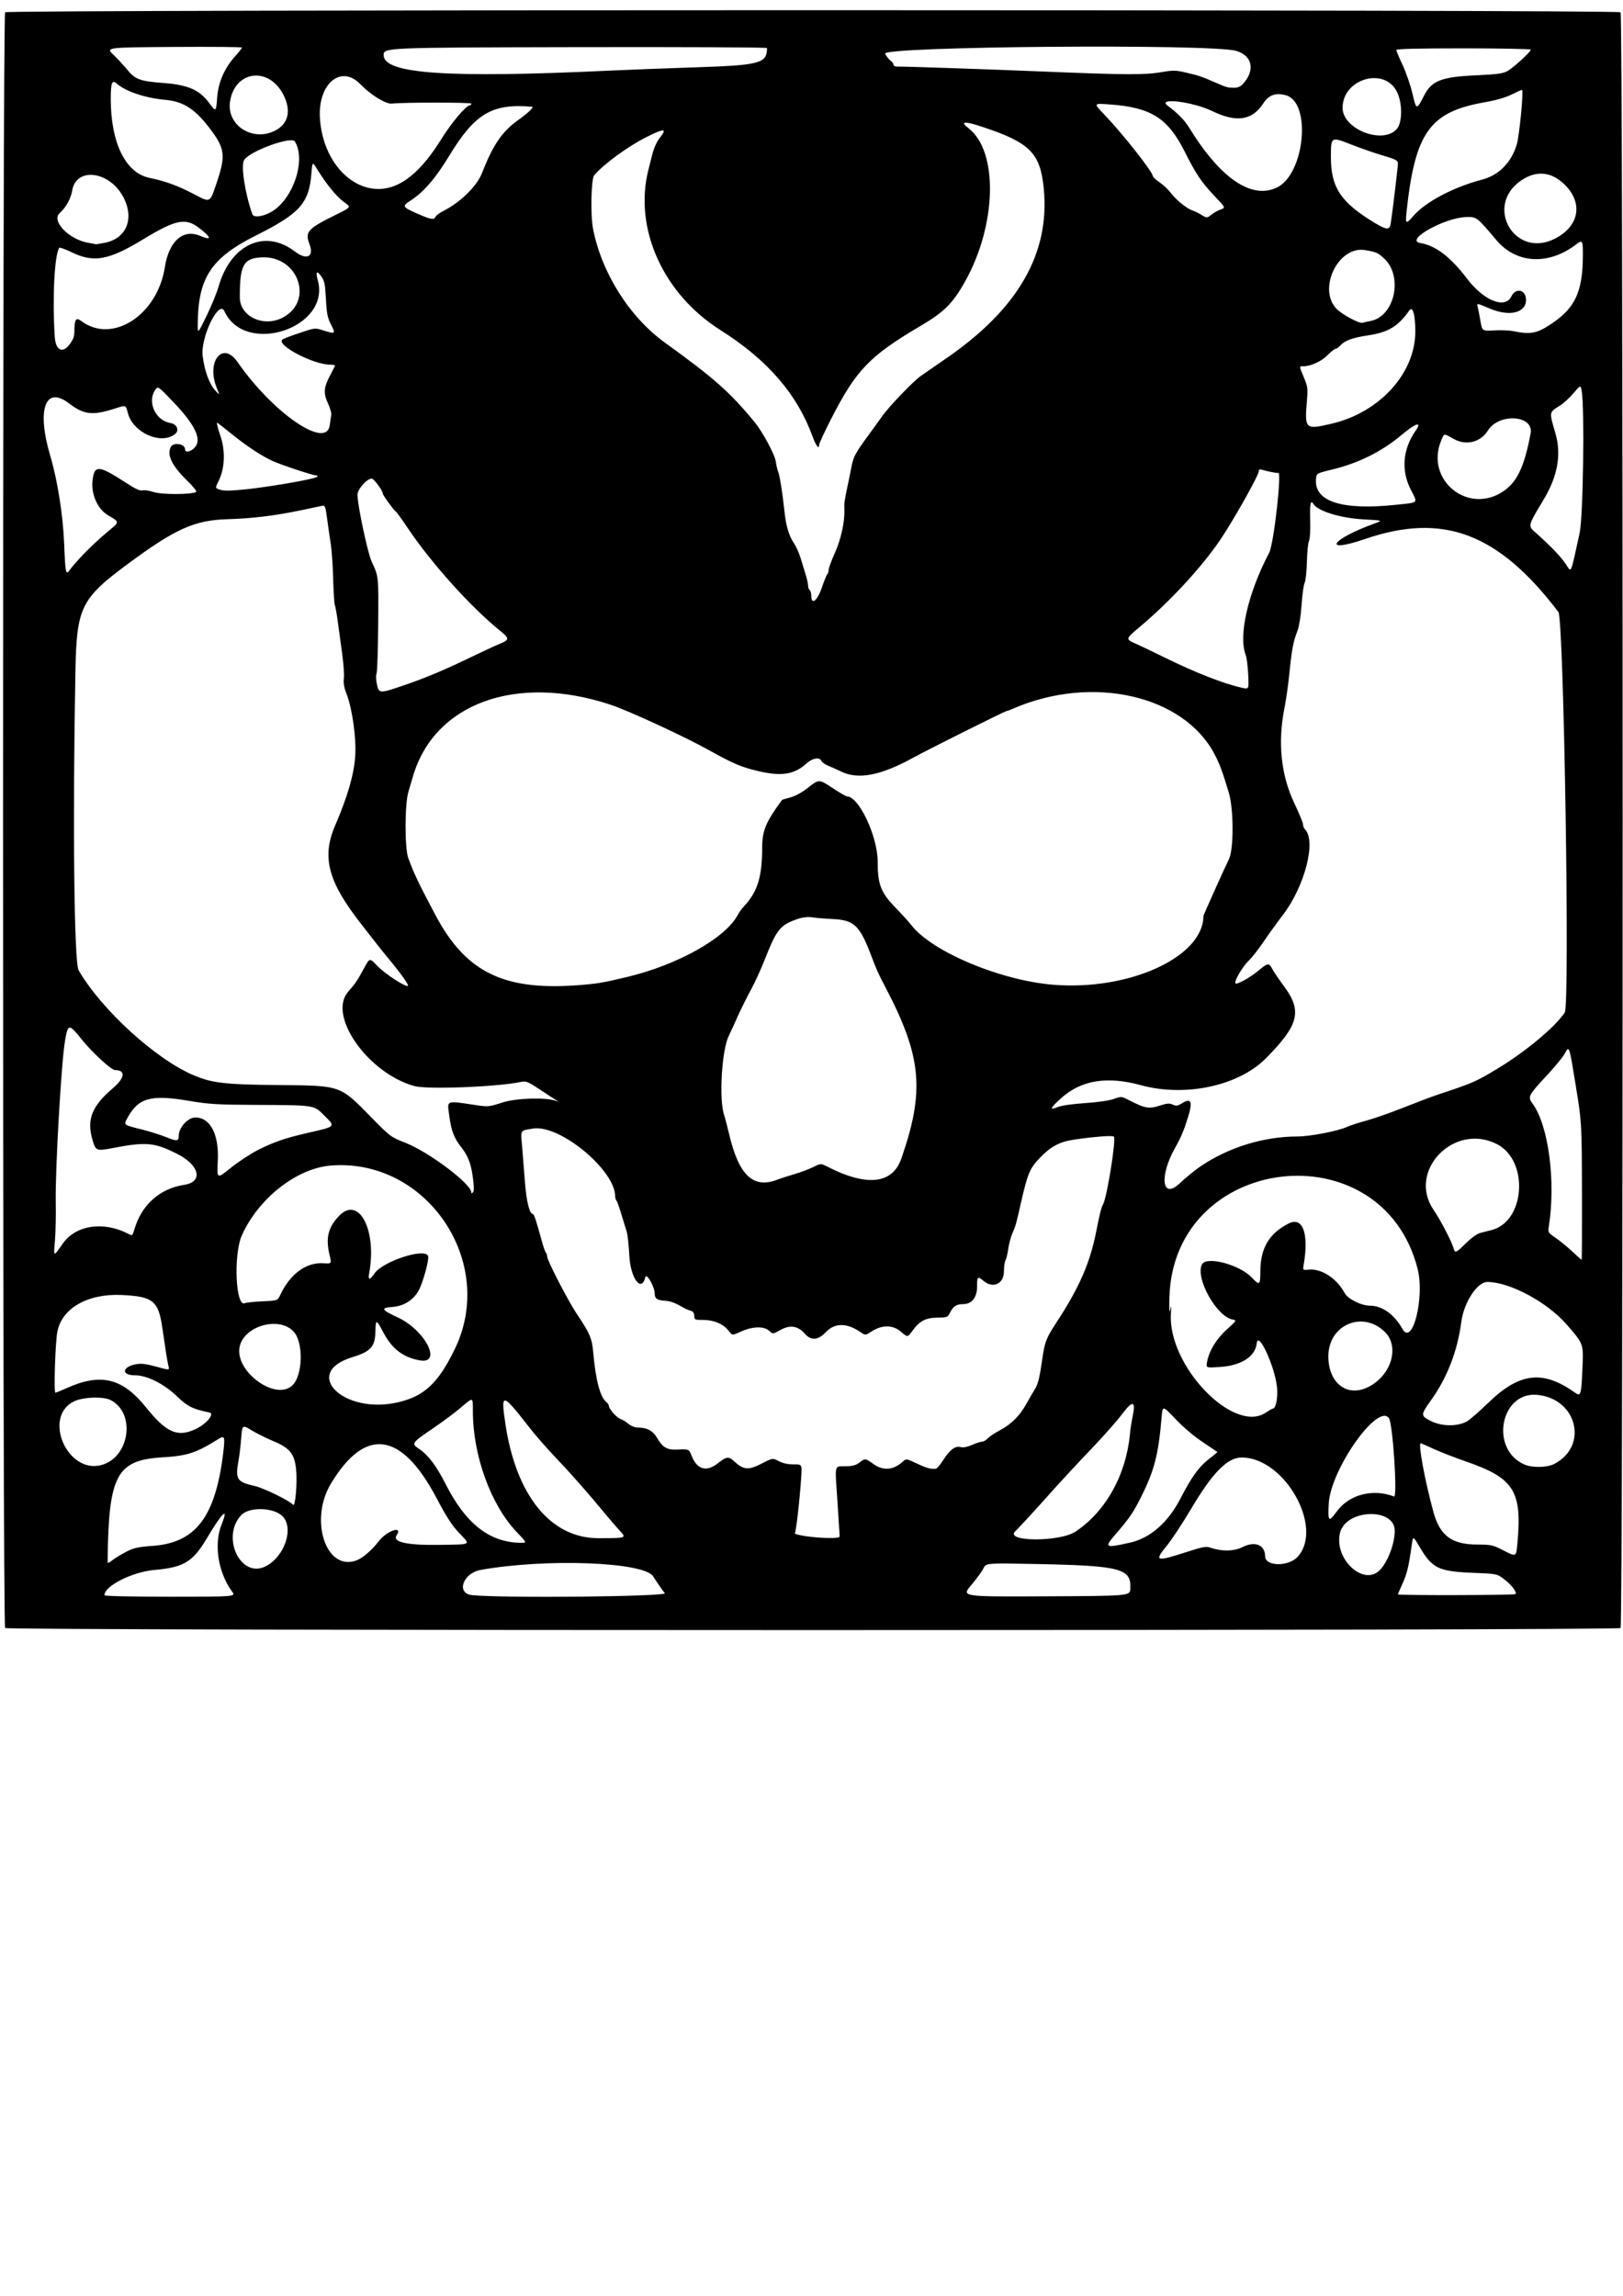 <?xml version="1.0" encoding="UTF-8" standalone="no"?>
<!-- Created with Inkscape (http://www.inkscape.org/) -->

<svg
   width="210mm"
   height="297mm"
   viewBox="0 0 210 297"
   version="1.1"
   id="svg5"
   xml:space="preserve"
   inkscape:version="1.2.2 (b0a8486541, 2022-12-01)"
   sodipodi:docname="lids.svg"
   inkscape:export-filename="lids-bug.svg"
   inkscape:export-xdpi="96"
   inkscape:export-ydpi="96"
   xmlns:inkscape="http://www.inkscape.org/namespaces/inkscape"
   xmlns:sodipodi="http://sodipodi.sourceforge.net/DTD/sodipodi-0.dtd"
   xmlns="http://www.w3.org/2000/svg"
   xmlns:svg="http://www.w3.org/2000/svg"><sodipodi:namedview
     id="namedview7"
     pagecolor="#ffffff"
     bordercolor="#000000"
     borderopacity="0.25"
     inkscape:showpageshadow="2"
     inkscape:pageopacity="0.0"
     inkscape:pagecheckerboard="0"
     inkscape:deskcolor="#d1d1d1"
     inkscape:document-units="mm"
     showgrid="false"
     inkscape:zoom="1.3320199"
     inkscape:cx="302.92339"
     inkscape:cy="478.22107"
     inkscape:window-width="2520"
     inkscape:window-height="2071"
     inkscape:window-x="8"
     inkscape:window-y="8"
     inkscape:window-maximized="1"
     inkscape:current-layer="layer5" /><defs
     id="defs2" /><g
     inkscape:groupmode="layer"
     id="layer2"
     inkscape:label="skull"
     style="display:inline"><path
       style="fill:#000000;stroke-width:0.205"
       d="m 0.663,210.611 c -0.358,-0.358 -0.358,-208.665 0,-209.023 0.358,-0.358 208.665,-0.358 209.023,0 0.358,0.358 0.358,208.665 0,209.023 -0.358,0.358 -208.665,0.358 -209.023,0 z M 30.029,205.895 c -1.821,-2.494 -2.386,-6.132 -1.35,-8.703 0.953,-2.366 0.082,-1.555 -1.87,1.741 -1.845,3.115 -3.011,3.829 -6.788,4.161 -2.913,0.256 -6.509,2.068 -6.509,3.28 0,0.108 3.549,0.186 8.501,0.186 8.501,0 8.501,0 8.016,-0.665 z m 55.989,0.206 c -0.224,-0.254 -0.906,-1.236 -1.516,-2.182 -1.203,-1.865 -13.855,-2.336 -22.291,-0.829 -2.322,0.415 -3.233,3.053 -1.128,3.267 4.02,0.408 25.328,0.19 24.936,-0.256 z m 60.233,-0.564 c 0.152,-2.628 -1.21,-2.988 -12.125,-3.206 -6.547,-0.131 -6.547,-0.131 -6.882,0.566 -0.184,0.383 -0.899,1.365 -1.589,2.181 -1.254,1.485 -1.254,1.485 9.645,1.432 10.898,-0.053 10.898,-0.053 10.951,-0.974 z m 49.831,0.687 c 0.233,-0.233 -0.482,-1.18 -1.445,-1.915 -0.939,-0.716 -0.939,-0.716 -4.024,-0.839 -4.491,-0.179 -5.285,-0.564 -6.933,-3.355 -0.845,-1.432 -0.845,-1.432 -1.004,-0.307 -0.403,2.852 -0.626,3.794 -1.191,5.028 -0.334,0.729 -0.607,1.369 -0.607,1.422 0,0.149 15.054,0.115 15.203,-0.034 z m -17.563,-3.09 c 1.028,-1.028 1.95,-3.439 1.95,-5.1 0,-3.042 -6.31,-2.819 -7.08,0.25 -0.837,3.336 3.008,6.971 5.13,4.85 z M 34.313,202.656 c 2.5,-1.21 3.789,-5.008 2.216,-6.533 -1.171,-1.135 -4.291,-1.204 -5.316,-0.117 -2.638,2.797 -0.115,8.206 3.101,6.649 z m -17.936,-1.933 c 0.934,-0.477 1.516,-0.603 3.429,-0.745 5.511,-0.407 8.049,-3.739 9.061,-11.892 0.276,-2.227 0.214,-2.436 -0.583,-1.94 -2.952,1.839 -4.011,2.185 -7.303,2.386 -5.884,0.359 -6.927,2.31 -7.052,13.192 -0.007,0.587 -0.007,0.587 0.658,0.08 0.366,-0.279 1.171,-0.765 1.79,-1.081 z m 151.519,0.679 c 3.446,-3.761 -1.68,-12.863 -7.237,-12.85 -1.854,0.004 -3.775,1.963 -6.579,6.706 -1.046,1.77 -2.442,3.885 -3.102,4.699 -1.674,2.065 -1.476,2.119 2.767,0.752 1.849,-0.596 2.33,-0.682 2.833,-0.507 1.507,0.525 3.085,0.501 4.201,-0.064 1.606,-0.814 2.912,-0.281 2.912,1.188 0,1.324 3.012,1.378 4.205,0.076 z m -121.752,0.452 c 0.803,-0.305 1.976,-1.314 2.83,-2.434 1.082,-1.419 3.221,-2.133 2.333,-0.779 -0.564,0.86 1.412,1.282 5.673,1.211 4.136,-0.069 3.943,0.052 2.437,-1.527 -0.927,-0.972 -1.637,-2.068 -2.949,-4.552 -4.537,-8.59 -9.206,-9.22 -13.649,-1.843 -2.855,4.74 -0.616,11.423 3.325,9.924 z m 150.19,-2.169 c 0.634,-6.762 -0.427,-8.468 -6.583,-10.593 -1.448,-0.5 -3.352,-1.24 -4.23,-1.644 -0.878,-0.404 -1.641,-0.735 -1.695,-0.735 -0.357,0 0.539,4.851 1.637,8.859 0.851,3.105 2.362,4.232 5.689,4.24 1.743,0.004 2.009,0.061 3.229,0.684 1.843,0.942 1.786,0.966 1.952,-0.811 z m -50.136,-0.116 c 2.623,-0.58 4.947,-2.612 6.549,-5.726 1.426,-2.773 2.421,-4.149 3.693,-5.11 0.618,-0.467 1.099,-0.872 1.068,-0.901 -0.031,-0.029 -0.896,-0.612 -1.922,-1.296 -1.106,-0.737 -2.537,-1.953 -3.512,-2.984 -1.647,-1.74 -1.647,-1.74 -1.779,-0.158 -0.396,4.729 -0.937,6.841 -2.607,10.175 -1.061,2.119 -1.534,2.812 -3.37,4.942 -1.472,1.707 -1.352,1.775 1.881,1.06 z M 66.883,198.222 c -3.361,-3.504 -5.697,-9.921 -5.698,-15.652 -4.09e-4,-1.89 0.071,-1.869 -1.584,-0.456 -0.728,0.621 -2.264,1.77 -3.414,2.553 -2.985,2.032 -3.009,2.068 -1.925,2.796 1.148,0.771 2.21,2.187 3.399,4.53 2.594,5.111 5.65,7.517 9.644,7.593 0.903,0.017 0.903,0.017 -0.422,-1.364 z m 13.306,-0.205 c -0.494,-0.535 -1.496,-1.701 -2.227,-2.592 -1.866,-2.274 -4.299,-5.02 -6.357,-7.178 -0.966,-1.013 -2.366,-2.624 -3.112,-3.581 -3.532,-4.53 -3.699,-4.56 -3.114,-0.561 1.364,9.333 5.851,14.884 12.032,14.884 3.677,0 3.677,0 2.779,-0.972 z m 28.457,0.716 c -0.003,-0.141 -0.135,-2.188 -0.293,-4.55 -0.33,-4.94 -0.447,-4.453 1.079,-4.493 0.892,-0.023 1.344,-0.146 1.771,-0.481 0.73,-0.574 0.765,-0.571 1.778,0.163 1.276,0.924 2.6,0.831 3.807,-0.268 0.463,-0.422 0.463,-0.422 1.841,0.225 1.277,0.599 1.789,0.741 2.455,0.681 0.142,-0.013 0.582,-0.529 0.978,-1.148 0.863,-1.349 1.525,-1.836 2.249,-1.654 0.329,0.083 0.867,-0.022 1.46,-0.284 0.516,-0.228 1.097,-0.415 1.29,-0.415 0.193,0 0.522,-0.188 0.73,-0.419 0.208,-0.23 0.931,-0.713 1.607,-1.073 1.474,-0.786 2.532,-1.843 3.394,-3.393 0.352,-0.633 0.836,-1.464 1.075,-1.847 0.446,-0.714 0.644,-1.51 1.001,-4.009 0.301,-2.115 0.522,-2.698 1.706,-4.501 3.13,-4.766 4.5,-7.922 5.331,-12.276 0.34,-1.779 0.612,-2.845 0.808,-3.162 0.506,-0.819 1.738,-8.507 1.409,-8.794 -0.193,-0.168 -2.538,0.01 -5.086,0.387 -1.936,0.286 -3.041,0.866 -4.471,2.345 -1.329,1.374 -1.614,2.062 -2.514,6.052 -0.573,2.542 -0.637,2.767 -1.039,3.683 -0.222,0.506 -0.47,1.42 -0.55,2.03 -0.08,0.61 -0.241,1.288 -0.358,1.506 -0.117,0.218 -0.209,0.851 -0.204,1.407 0.013,1.626 -1.391,2.307 -2.622,1.271 -0.782,-0.658 -0.867,-0.585 -0.857,0.725 0.011,1.398 -0.675,2.267 -1.789,2.267 -0.879,0 -1.285,0.266 -1.719,1.125 -0.294,0.583 -0.376,0.614 -1.608,0.626 -1.541,0.014 -2.319,0.422 -3.246,1.702 -0.625,0.862 -0.625,0.862 -1.486,0.118 -1.047,-0.905 -2.473,-0.911 -3.824,-0.017 -0.77,0.51 -0.77,0.51 -1.496,0.016 -1.703,-1.157 -3.263,-1.144 -4.377,0.037 -1.021,1.082 -1.916,1.153 -2.744,0.218 -0.912,-1.031 -1.909,-1.175 -3.184,-0.462 -0.955,0.534 -0.955,0.534 -1.432,0.085 -0.657,-0.617 -2.17,-0.571 -3.66,0.111 -1.119,0.512 -1.119,0.512 -1.566,-0.091 -0.648,-0.876 -1.913,-1.421 -3.298,-1.421 -1.108,0 -1.163,-0.025 -1.163,-0.518 0,-0.313 -0.142,-0.564 -0.358,-0.633 -0.52,-0.168 -0.73,-0.257 -1.074,-0.455 -1.076,-0.62 -1.662,-0.836 -2.37,-0.875 -0.985,-0.053 -1.313,-0.285 -1.313,-0.926 0,-0.884 -1.069,-2.736 -1.221,-2.116 -0.506,2.062 -1.923,0.122 -2.066,-2.829 -0.064,-1.314 -0.221,-2.71 -0.349,-3.104 -0.128,-0.394 -0.439,-1.407 -0.69,-2.251 -0.251,-0.844 -0.531,-1.622 -0.623,-1.729 -0.091,-0.107 -0.166,-0.349 -0.166,-0.539 0,-3.419 -7.204,-9.36 -10.647,-8.779 -1.702,0.287 -1.586,0.09 -1.391,2.352 0.087,1.013 0.247,3.038 0.355,4.501 0.184,2.491 0.597,4.194 1.017,4.194 0.168,0 0.401,0.695 1.163,3.478 0.2,0.731 0.441,1.417 0.534,1.524 0.094,0.107 0.17,0.337 0.17,0.512 4.09e-4,0.503 2.729,5.774 3.862,7.461 1.659,2.47 1.938,3.125 2.097,4.928 0.316,3.584 0.886,5.759 1.685,6.422 0.184,0.153 0.335,0.373 0.335,0.489 0,0.388 1.017,1.55 1.483,1.696 0.253,0.079 0.721,0.362 1.039,0.628 0.318,0.266 0.824,0.484 1.125,0.485 1.281,0.003 2.032,0.391 2.586,1.335 0.734,1.252 1.29,1.576 2.609,1.522 1.54,-0.064 1.516,-0.074 1.869,0.809 0.72,1.8 1.928,2.131 3.428,0.938 1.018,-0.809 1.369,-0.873 1.934,-0.353 1.384,1.274 1.929,1.329 3.784,0.376 1.342,-0.689 1.342,-0.689 2.148,-0.268 0.533,0.278 1.178,0.417 1.901,0.411 1.094,-0.01 1.094,-0.01 0.984,1.65 -0.205,3.074 -0.659,7.062 -0.824,7.226 -0.226,0.225 2.304,0.613 4.22,0.647 1.15,0.02 1.584,-0.043 1.58,-0.228 z m 30.515,-0.595 c 3.907,-2.595 6.545,-7.328 7.045,-12.638 0.059,-0.627 0.211,-1.623 0.337,-2.213 0.447,-2.091 0.029,-2.193 -1.366,-0.333 -0.664,0.885 -2.456,2.907 -3.981,4.493 -1.526,1.586 -4.155,4.432 -5.843,6.324 -1.688,1.892 -3.483,3.838 -3.99,4.325 -1.425,1.37 5.742,1.408 7.798,0.042 z m 33.785,-2.582 c 1.584,-2.205 4.665,-3.019 7.423,-1.96 0.474,0.182 -0.149,-9.441 -0.656,-10.139 -1.458,-2.005 -7.56,6.674 -7.79,11.081 -0.12,2.309 0.006,2.434 1.023,1.018 z M 38.312,190.089 c -0.198,-2.017 -0.829,-2.79 -3.009,-3.683 -0.788,-0.323 -2,-0.928 -2.695,-1.345 -1.262,-0.758 -1.262,-0.758 -1.403,1.009 -0.077,0.972 -0.223,2.217 -0.323,2.767 -0.465,2.541 -0.268,2.865 2.068,3.396 1.177,0.268 4.545,1.915 4.971,2.431 0.291,0.353 0.563,-2.828 0.392,-4.576 z m -25.249,-0.548 c 3.696,-0.931 4.561,-6.697 1.263,-8.415 -0.974,-0.508 -3.667,-0.398 -4.818,0.196 -3.966,2.047 -0.819,9.321 3.556,8.219 z m 188.028,-0.149 c 4.468,-2.298 2.99,-8.428 -2.154,-8.94 -4.806,-0.478 -6.218,7.046 -1.69,9.004 1.027,0.444 2.917,0.412 3.844,-0.065 z M 25.277,184.892 c 1.421,-0.66 2.559,-2.013 1.821,-2.164 -2.149,-0.439 -2.847,-0.784 -4.168,-2.059 -1.715,-1.656 -3.9,-2.754 -5.479,-2.754 -1.798,0 -1.672,-1.098 0.164,-1.434 0.656,-0.12 1.291,-0.043 2.596,0.316 1.728,0.475 1.728,0.475 1.587,-0.073 -0.077,-0.302 -0.216,-1.055 -0.308,-1.674 -0.092,-0.619 -0.318,-2.138 -0.501,-3.376 -0.503,-3.402 -1.213,-3.961 -5.271,-4.146 -4.375,-0.2 -7.721,1.719 -8.3,4.76 -0.269,1.412 -0.474,7.877 -0.25,7.877 0.082,0 0.738,-0.265 1.457,-0.588 4.437,-1.996 7.225,-1.311 10.307,2.532 2.584,3.222 4.033,3.857 6.346,2.782 z m 164.468,-0.975 c 0.356,-0.183 1.614,-1.271 2.796,-2.417 4.069,-3.947 7.081,-4.305 11.246,-1.339 0.755,0.538 0.81,0.358 0.967,-3.175 0.14,-3.171 0.158,-3.121 -2.089,-5.692 -2.5,-2.86 -7.351,-5.451 -10.204,-5.451 -1.329,0 -3.047,2.627 -3.383,5.173 -0.497,3.768 -1.822,7.194 -3.911,10.115 -1.354,1.893 -1.359,2.012 -0.109,2.663 1.401,0.73 3.406,0.783 4.687,0.123 z m -25.951,-1.181 c 0.425,-0.288 0.845,-0.524 0.933,-0.524 0.365,0 0.641,-1.505 0.506,-2.761 -0.29,-2.706 -2.433,-7.352 -2.621,-5.682 -0.196,1.743 -2.013,2.901 -4.827,3.077 -1.728,0.108 -1.728,0.108 -1.615,-0.589 0.231,-1.426 1.192,-3.027 2.553,-4.255 1.318,-1.189 1.318,-1.189 0.739,-1.306 -2.097,-0.421 -4.851,-5.428 -3.931,-7.147 0.58,-1.084 4.869,0.057 6.423,1.71 1.013,1.078 1.123,1.002 1.123,-0.773 0,-3.01 1.142,-4.942 3.672,-6.213 1.822,-0.916 2.627,1.3 1.937,5.328 -0.124,0.723 -0.124,0.723 0.684,0.646 1.617,-0.154 3.591,1.135 4.597,3.002 0.428,0.794 2.146,1.659 3.302,1.662 1.576,0.004 3.133,1.121 4.201,3.014 1.289,2.285 2.891,-4.107 1.952,-7.79 -4.609,-18.086 -31.643,-14.924 -32.113,3.756 -0.042,1.661 -0.008,2.112 0.114,1.535 0.142,-0.674 0.157,-0.588 0.083,0.484 -0.462,6.71 8.112,15.661 12.288,12.828 z M 51.466,181.417 c 3.423,-0.784 5.224,-2.464 7.374,-6.878 5.489,-11.27 -3.649,-24.776 -16.07,-23.753 -4.393,0.362 -9.349,4.259 -11.474,9.022 -1.106,2.48 -0.813,9.32 0.377,8.781 0.195,-0.088 1.23,-0.199 2.299,-0.245 1.944,-0.085 1.944,-0.085 2.295,-0.832 1.272,-2.706 3.349,-4.232 5.567,-4.09 1.081,0.069 1.081,0.069 0.811,-1.056 -0.529,-2.209 -0.199,-3.58 1.22,-5.064 2.575,-2.693 4.942,1.848 3.893,7.468 -0.159,0.853 0.105,0.844 0.696,-0.024 1.074,-1.577 6.515,-3.352 6.934,-2.261 0.167,0.436 -0.653,3.441 -1.218,4.464 -0.691,1.25 -1.932,2.022 -3.424,2.13 -1.536,0.111 -1.4,0.371 0.705,1.343 3.572,1.65 5.844,6.112 2.83,5.558 -2.151,-0.396 -3.566,-1.492 -4.696,-3.639 -0.889,-1.687 -0.978,-1.702 -1.006,-0.171 -0.037,2.053 -0.572,2.659 -3.005,3.408 -6.613,2.035 -1.148,7.452 5.891,5.84 z m -13.608,-2.225 c 1.339,-1.339 1.419,-5.548 0.132,-6.936 -1.866,-2.012 -6.386,-0.751 -6.979,1.947 -0.701,3.194 4.703,7.132 6.846,4.989 z m 139.193,0.235 c 3,-1.508 4.094,-5.247 2.096,-7.162 -2.893,-2.772 -7.272,-0.85 -7.272,3.191 0,3.487 2.431,5.351 5.176,3.971 z m 27.638,-25.32 c -0.025,-8.872 -0.025,-8.872 -0.809,-13.708 -0.851,-5.246 -0.83,-5.186 -1.422,-4.082 -0.223,0.415 -1.266,1.681 -2.319,2.813 -2.402,2.583 -2.491,2.76 -1.843,3.638 2.07,2.805 3.029,10.091 2.098,15.943 -0.113,0.708 -0.07,0.776 0.873,1.414 0.545,0.369 1.514,1.162 2.153,1.762 0.639,0.601 1.191,1.092 1.228,1.092 0.036,0 0.055,-3.992 0.042,-8.872 z M 8.109,160.895 c 1.689,-2.415 5.258,-2.953 8.494,-1.28 0.522,0.27 0.538,0.258 0.787,-0.584 0.937,-3.178 3.285,-5.272 6.455,-5.756 2.475,-0.378 1.986,-2.537 -0.903,-3.994 -2.985,-1.505 -4.021,-1.596 -8.464,-0.742 -1.994,0.383 -2.101,0.337 -2.512,-1.076 -0.768,-2.641 -0.086,-4.363 2.653,-6.7 1.561,-1.332 1.669,-2.326 0.252,-2.335 -0.474,-0.003 -2.958,-2.29 -4.265,-3.926 -1.681,-2.106 -1.797,-2.1 -2.187,0.099 -0.478,2.698 -1.284,16.69 -1.205,20.911 0.032,1.688 -0.016,3.944 -0.105,5.013 -0.178,2.132 -0.22,2.116 1,0.371 z m 181.582,-0.079 c 0.689,-0.682 1.432,-1.212 1.847,-1.318 0.382,-0.098 1.037,-0.265 1.454,-0.371 4.373,-1.11 4.864,-8.991 0.692,-11.119 -5.556,-2.834 -11.636,3.48 -8.193,8.509 0.91,1.329 2.378,4.157 2.602,5.011 0.163,0.623 0.321,0.552 1.598,-0.711 z M 61.186,152.348 c -0.261,-1.904 -0.614,-2.809 -1.569,-4.021 -0.862,-1.093 -1.233,-2.085 -1.481,-3.954 -0.28,-2.115 -0.564,-2.002 3.508,-1.401 1.509,0.223 1.667,0.207 3.351,-0.341 1.769,-0.576 5.55,-0.697 6.932,-0.222 0.409,0.141 0.409,0.141 0,-0.107 -0.225,-0.136 -1.169,-0.753 -2.098,-1.371 -1.477,-0.982 -1.772,-1.105 -2.353,-0.979 -2.993,0.651 -12.191,1.016 -13.861,0.549 -6.034,-1.686 -11.255,-9.128 -8.566,-12.208 0.978,-1.12 1.09,-1.285 2.041,-3.012 0.778,-1.413 0.696,-1.402 1.827,-0.239 0.937,0.963 3.507,2.635 3.857,2.509 0.195,-0.07 -0.886,-1.597 -2.511,-3.549 -0.469,-0.563 -1.126,-1.38 -1.461,-1.816 -0.335,-0.436 -1.234,-1.587 -1.998,-2.558 -4.355,-5.536 -5.212,-8.719 -3.449,-12.813 1.613,-3.746 2.43,-6.555 2.605,-8.959 0.167,-2.295 -0.379,-6.216 -1.132,-8.125 -0.31,-0.785 -0.412,-1.381 -0.337,-1.971 0.059,-0.465 -0.038,-1.892 -0.214,-3.171 -0.177,-1.279 -0.432,-3.154 -0.569,-4.167 -0.136,-1.013 -0.309,-1.98 -0.383,-2.148 -0.075,-0.169 -0.172,-1.688 -0.216,-3.376 -0.044,-1.688 -0.183,-3.714 -0.308,-4.501 -0.125,-0.788 -0.336,-2.246 -0.468,-3.24 -0.222,-1.671 -0.273,-1.801 -0.668,-1.718 -0.235,0.049 -1.349,0.284 -2.474,0.521 -3.569,0.752 -6.451,1.108 -9.821,1.21 -4.2,0.128 -6.693,1.248 -12.761,5.731 -6.135,4.533 -6.691,5.658 -6.848,13.877 -0.369,19.336 -0.175,37.736 0.409,38.742 2.962,5.105 9.98,11.507 14.887,13.582 2.402,1.016 4.052,1.205 11.064,1.267 7.991,0.071 7.848,0.021 11.804,4.058 2.572,2.625 2.615,2.657 4.541,3.414 3.044,1.197 8.514,5.316 8.514,6.412 0,0.151 0.066,0.15 0.218,-0.002 0.154,-0.154 0.151,-0.71 -0.012,-1.901 z m 94.125,-1.446 c 3.635,-2.468 8.187,-3.877 12.542,-3.88 1.642,-0.001 5.179,-0.68 6.434,-1.235 0.483,-0.213 1.634,-0.589 2.558,-0.834 0.924,-0.246 3.061,-0.995 4.749,-1.667 1.688,-0.671 3.714,-1.434 4.501,-1.696 4.553,-1.513 4.815,-1.627 7.662,-3.343 3.622,-2.181 7.495,-5.412 8.708,-7.263 0.674,-1.029 -0.12,-50.889 -0.825,-51.816 -7.763,-10.204 -14.906,-12.901 -25.005,-9.443 -5.662,1.938 -4.486,0.07 1.275,-2.025 1.023,-0.372 1.023,-0.372 -1.432,-0.506 -3.038,-0.165 -5.958,-1.062 -6.544,-2.01 -0.354,-0.572 -0.465,-0.005 -0.409,2.09 0.036,1.344 -0.028,2.467 -0.154,2.702 -0.119,0.221 -0.241,1.435 -0.272,2.698 -0.031,1.262 -0.163,2.492 -0.292,2.734 -0.129,0.241 -0.307,1.514 -0.395,2.829 -0.093,1.38 -0.309,2.78 -0.511,3.311 -0.609,1.6 -0.746,2.349 -1.146,6.24 -0.116,1.125 -0.366,2.829 -0.557,3.785 -0.89,4.463 -0.454,8.704 1.265,12.312 0.626,1.314 1.138,2.561 1.138,2.772 0,0.211 0.114,0.497 0.252,0.636 1.476,1.476 -0.005,7.297 -2.795,10.98 -0.852,1.125 -2.047,2.783 -2.655,3.683 -0.608,0.9 -1.445,1.959 -1.86,2.353 -0.762,0.723 -1.821,2.524 -1.699,2.89 0.092,0.277 1.902,-0.721 3.047,-1.68 1.154,-0.966 1.308,-0.981 1.729,-0.168 0.18,0.348 0.865,1.358 1.522,2.244 2.376,3.205 1.922,5.008 -2.347,9.314 -3.537,3.567 -10.422,5.049 -16.167,3.478 -4.372,-1.195 -7.697,-0.664 -10.287,1.644 -1.454,1.296 -1.609,1.658 -0.505,1.19 0.464,-0.197 1.859,-0.4 3.529,-0.513 1.637,-0.111 3.163,-0.331 3.746,-0.54 0.96,-0.344 1.004,-0.342 1.841,0.089 2.259,1.163 2.677,1.237 4.213,0.741 0.843,-0.272 1.152,-0.292 1.578,-0.098 0.447,0.204 0.636,0.175 1.222,-0.187 1.147,-0.709 1.374,-0.212 0.783,1.711 -0.564,1.833 -0.909,2.658 -1.682,4.028 -2.107,3.733 -1.726,6.804 0.574,4.634 0.772,-0.728 1.974,-1.712 2.671,-2.185 z m -54.596,1.655 c 0.259,-0.106 1.161,-0.394 2.005,-0.642 0.844,-0.247 1.972,-0.669 2.507,-0.937 0.973,-0.487 0.973,-0.487 1.841,-0.044 5.104,2.606 8.406,2.243 9.553,-1.05 3.062,-8.795 2.648,-13.21 -2.084,-22.222 -0.891,-1.698 -1.1,-2.158 -1.705,-3.763 -1.586,-4.205 -2.267,-4.873 -5.105,-5.007 -0.951,-0.045 -2.13,-0.142 -2.621,-0.216 -0.605,-0.091 -1.214,-0.024 -1.895,0.207 -2.264,0.769 -2.713,1.321 -4.25,5.23 -0.511,1.299 -1.333,3.094 -1.828,3.99 -0.495,0.895 -1.291,2.503 -1.769,3.572 -0.478,1.069 -0.951,2.102 -1.051,2.295 -0.922,1.784 -1.311,8.273 -0.616,10.288 0.116,0.338 0.406,1.442 0.644,2.455 1.271,5.41 3.17,7.152 6.374,5.844 z m -67.375,-3.768 c 1.973,-1.009 3.558,-1.561 6.26,-2.181 3.97,-0.911 3.864,-0.802 2.302,-2.355 -1.315,-1.307 -1.146,-1.282 -8.921,-1.318 -4.921,-0.023 -5.953,-0.087 -8.558,-0.528 -4.928,-0.835 -6.535,-0.381 -7.949,2.245 -0.483,0.896 -0.52,0.866 1.774,1.436 1.053,0.261 2.501,0.715 3.219,1.007 1.426,0.581 1.662,0.556 1.662,-0.177 0,-1.055 1.186,-2.353 2.151,-2.353 1.928,0 3.07,2.195 2.901,5.572 -0.121,2.401 -0.121,2.401 1.64,0.976 0.968,-0.783 2.552,-1.829 3.519,-2.324 z M 75.557,127.39 c 1.916,-0.171 2.537,-0.282 5.474,-0.975 6.611,-1.56 12.857,-5.056 14.443,-8.082 0.16,-0.305 0.497,-0.774 0.75,-1.043 1.796,-1.911 2.383,-3.788 2.396,-7.669 0.008,-2.177 0.463,-3.267 2.565,-6.134 0.022,-0.03 0.5,-0.174 1.062,-0.32 0.627,-0.163 1.494,-0.636 2.243,-1.224 1.497,-1.176 1.461,-1.177 3.343,0.07 0.844,0.559 1.636,1.017 1.761,1.017 1.536,0.003 3.968,5.173 3.968,8.437 0,2.965 0.405,4.001 2.34,5.988 0.795,0.816 1.702,1.818 2.017,2.225 2.643,3.429 11.479,7.145 18.334,7.711 9.843,0.812 19.458,-3.589 19.458,-8.905 0,-0.107 2.935,-6.632 3.29,-7.315 0.645,-1.24 0.638,-6.507 -0.012,-8.652 -0.844,-2.783 -1.168,-3.66 -1.817,-4.91 -3.999,-7.699 -15.902,-10.389 -26.146,-5.909 -0.355,0.155 -0.7,0.282 -0.768,0.282 -0.208,0 -9.918,4.848 -12.091,6.037 -4.234,2.316 -7.107,2.872 -9.309,1.802 -0.506,-0.246 -1.267,-0.587 -1.691,-0.758 -0.424,-0.171 -0.825,-0.453 -0.891,-0.627 -0.203,-0.529 -1.156,-0.369 -1.912,0.322 -1.565,1.429 -3.233,1.702 -6.193,1.012 -2.243,-0.523 -3.253,-0.951 -6.5,-2.757 C 88.464,95.23 81.32,91.935 78.985,91.162 66.787,87.126 56.174,90.991 53.421,100.473 c -0.131,0.45 -0.39,1.325 -0.575,1.944 -0.486,1.619 -0.496,7.292 -0.016,8.6 0.734,1.998 1.36,3.312 3.51,7.359 4.021,7.569 9.041,9.924 19.217,9.014 z M 52.362,88.621 c 2.713,-0.927 5.148,-1.95 8.516,-3.578 1.575,-0.762 3.301,-1.56 3.836,-1.775 1.212,-0.487 1.212,-0.689 0.006,-1.659 -3.741,-3.008 -8.918,-8.757 -11.919,-13.237 -0.786,-1.173 -1.501,-2.164 -1.589,-2.202 -0.212,-0.092 -1.689,-2.125 -1.689,-2.326 0,-0.378 -1.155,-1.937 -1.432,-1.932 -0.631,0.011 -1.842,1.39 -1.838,2.094 0.008,1.35 1.32,7.531 1.834,8.642 0.916,1.978 0.894,1.766 0.849,8.038 -0.024,3.296 -0.12,6.196 -0.215,6.445 -0.101,0.265 -0.077,0.861 0.058,1.438 0.272,1.17 0.312,1.171 3.583,0.053 z M 161.502,87.225 c -0.051,-1.041 -0.195,-2.162 -0.321,-2.491 -0.965,-2.521 0.299,-8.024 3.043,-13.243 0.606,-1.153 1.684,-10.854 1.145,-10.309 -0.06,0.061 -1.443,-0.212 -2.138,-0.423 -0.234,-0.071 -0.358,0.002 -0.358,0.21 0,0.529 -3.45,6.638 -5.108,9.046 -2.412,3.501 -6.411,7.817 -10.195,11.002 -1.984,1.67 -1.978,1.648 -0.605,2.258 0.591,0.262 2.271,1.066 3.734,1.787 3.968,1.955 7.651,3.394 10.026,3.919 0.877,0.194 0.873,0.204 0.778,-1.755 z m -55.167,-11.202 c 0.287,-0.844 0.604,-1.622 0.704,-1.729 0.1,-0.107 0.181,-0.371 0.181,-0.586 0,-0.215 0.377,-1.233 0.837,-2.261 0.747,-1.668 1.235,-3.866 1.198,-5.399 -0.003,-0.141 -0.009,-0.463 -0.013,-0.716 -0.004,-0.253 0.138,-1.128 0.315,-1.944 0.177,-0.816 0.446,-2.125 0.597,-2.909 0.278,-1.44 0.468,-1.795 2.318,-4.324 0.543,-0.743 1.31,-1.802 1.704,-2.353 0.921,-1.289 3.968,-4.459 4.964,-5.164 0.423,-0.299 1.896,-1.319 3.274,-2.265 9.33,-6.408 13.47,-13.62 12.636,-22.014 -0.455,-4.577 -1.796,-5.915 -7.983,-7.962 -2.311,-0.765 -2.923,-0.702 -1.766,0.181 3.891,2.968 3.682,12.503 -0.436,19.848 -1.575,2.81 -2.701,3.939 -5.675,5.688 -6.697,3.939 -8.421,5.733 -11.705,12.186 -0.821,1.613 -1.493,3.063 -1.493,3.223 0,0.67 -0.391,0.203 -0.827,-0.989 -2.043,-5.584 -5.826,-9.956 -11.993,-13.862 -7.381,-4.674 -11.176,-13.122 -9.285,-20.665 0.099,-0.394 0.33,-1.315 0.515,-2.046 0.194,-0.772 0.588,-1.647 0.937,-2.085 1.03,-1.292 0.654,-1.323 -1.704,-0.139 -2.375,1.192 -5.467,3.449 -6.747,4.926 -0.401,0.462 -0.506,5.099 -0.157,6.915 1.097,5.705 4.708,11.431 9.298,14.744 6.381,4.606 8.382,6.377 11.584,10.255 1.053,1.275 2.641,4.223 2.767,5.136 0.066,0.474 0.198,1.047 0.293,1.272 0.208,0.49 0.585,2.84 0.827,5.161 0.201,1.923 0.579,3.177 1.262,4.184 0.261,0.385 0.642,1.248 0.845,1.918 0.203,0.67 0.5,1.644 0.661,2.166 0.16,0.521 0.292,1.138 0.292,1.369 0,0.231 0.092,0.478 0.205,0.547 0.113,0.07 0.205,0.404 0.205,0.742 0,1.266 0.781,0.666 1.365,-1.049 z M 10.845,71.653 c 0.736,-0.772 2.061,-2.008 2.946,-2.748 1.767,-1.477 1.757,-1.298 0.123,-2.292 -1.304,-0.794 -2.129,-2.673 -1.942,-4.422 0.223,-2.082 0.768,-2.046 4.354,0.282 1.203,0.781 1.808,1.059 2.101,0.966 0.227,-0.072 0.888,0.027 1.468,0.22 1.04,0.346 4.922,0.333 5.489,-0.017 0.115,-0.071 -0.38,-0.697 -1.099,-1.392 -2.022,-1.954 -2.734,-3.4 -2.182,-4.432 0.35,-0.655 1.843,-0.403 1.843,0.311 0,0.442 0.621,0.364 1.163,-0.145 1.083,-1.017 0.262,-2.873 -2.607,-5.898 -1.933,-2.038 -2.054,-2.128 -2.34,-1.755 -1.194,1.555 -0.1,4.077 1.91,4.401 0.816,0.132 1.16,0.936 0.599,1.401 -1.777,1.475 -5.439,-0.123 -6.12,-2.672 -0.3,-1.12 -0.177,-1.083 -1.843,-0.558 -2.78,0.876 -3.87,0.737 -5.811,-0.74 -3.068,-2.335 -4.172,0.863 -2.375,6.878 0.904,3.025 1.623,7.552 1.772,11.151 0.17,4.106 0.209,4.278 0.777,3.478 C 9.311,73.332 10.109,72.424 10.845,71.653 Z M 204.386,68.964 c 0.46,-2.1 0.664,-16.186 0.266,-18.386 -0.143,-0.79 -0.143,-0.79 -1.035,0.267 -0.49,0.582 -1.273,1.3 -1.739,1.597 -1.473,0.937 -1.445,0.779 -0.625,3.604 0.795,2.736 0.3,5.545 -1.505,8.553 -2.056,3.427 -2.054,3.421 -1.146,4.224 1.926,1.705 3.299,3.126 3.963,4.101 0.805,1.184 0.59,1.652 1.821,-3.962 z m -23.762,-3.661 c 3.039,-0.323 2.847,-0.114 1.877,-2.043 -1.226,-2.439 -0.987,-5.176 0.656,-7.525 0.883,-1.262 0.069,-1.045 -1.719,0.46 -2.658,2.236 -5.622,3.715 -9.154,4.569 -1.944,0.47 -1.944,0.47 -2.008,1.221 -0.247,2.901 3.367,4.059 10.348,3.318 z m 14.034,-1.846 c 1.693,-1.213 2.604,-3.202 3.388,-7.395 0.442,-2.367 -4.104,-2.666 -5.527,-0.364 -0.939,1.519 -2.825,1.986 -4.41,1.092 -1.34,-0.756 -1.228,-0.767 -1.616,0.153 -2.189,5.192 3.584,9.797 8.166,6.514 z M 34.075,63.016 c 3.441,-0.489 6.852,-1.146 6.974,-1.343 0.06,-0.097 -0.013,-0.177 -0.163,-0.177 -0.418,0 -4.434,-1.327 -5.583,-1.846 -1.425,-0.642 -3.392,-1.937 -5.32,-3.5 -0.9,-0.73 -1.74,-1.39 -1.867,-1.465 -0.127,-0.076 0.045,0.659 0.381,1.634 0.7,2.031 0.604,4.315 -0.251,5.991 -0.442,0.867 -0.442,0.868 0.509,1.106 0.557,0.139 2.616,-0.016 5.32,-0.4 z m 8.591,-8.016 c 0.069,-0.535 0.159,-1.138 0.201,-1.341 0.041,-0.203 -0.157,-0.876 -0.44,-1.495 -0.603,-1.318 -0.543,-2.033 0.308,-3.649 0.3,-0.569 0.576,-1.103 0.614,-1.188 0.038,-0.084 -0.252,-0.153 -0.646,-0.153 -2.137,0 -6.919,-2.494 -6.186,-3.227 0.142,-0.142 1.112,-0.506 2.957,-1.108 1.251,-0.409 1.354,-0.413 2.371,-0.092 1.562,0.492 1.609,0.458 0.994,-0.739 -0.465,-0.907 -0.569,-1.424 -0.668,-3.325 -0.102,-1.95 -0.184,-2.344 -0.617,-2.951 -0.574,-0.805 -0.748,-0.592 -0.435,0.535 1.712,6.164 -9.423,9.836 -12.088,3.986 -0.703,-1.544 -3.105,3.407 -2.809,5.791 0.241,1.941 0.861,3.637 1.637,4.478 0.593,0.642 0.593,0.642 0.207,-0.287 -1.427,-3.436 0.723,-6.196 2.658,-3.412 4.62,6.649 11.528,11.379 11.942,8.178 z M 172.284,54.814 c 6.221,-1.445 10.847,-6.532 10.843,-11.923 -0.002,-2.219 -0.334,-3.358 -0.79,-2.71 -1.442,2.048 -2.707,2.811 -5.307,3.202 -2.023,0.304 -3.034,0.671 -3.601,1.308 -0.214,0.241 -0.495,0.437 -0.623,0.437 -0.129,0 -0.59,0.365 -1.025,0.811 -0.778,0.797 -2.168,1.44 -3.113,1.44 -0.586,0 -0.587,-0.05 0.052,1.47 0.48,1.14 0.514,1.407 0.385,2.956 -0.311,3.734 -0.238,3.803 3.179,3.01 z M 9.425,43.891 c 0.11,-0.205 0.2,-0.644 0.2,-0.975 0,-1.612 0.192,-1.91 0.894,-1.384 4.018,3.011 9.846,-0.75 10.813,-6.978 0.518,-3.335 2.342,-4.969 4.528,-4.055 1.571,0.656 1.547,0.266 -0.06,-0.981 -1.784,-1.385 -3.038,-1.134 -7.317,1.466 -4.438,2.696 -6.361,3.039 -9.226,1.643 C 8.435,32.226 7.718,31.973 7.662,32.063 c -0.619,1.001 -0.896,6.481 -0.581,11.46 0.135,2.133 1.301,2.316 2.344,0.367 z M 200.069,42.314 c 3.676,-2.237 4.731,-4.331 4.743,-9.412 0.004,-1.792 -0.068,-1.905 -0.838,-1.312 -3.588,2.765 -7.761,2.55 -10.361,-0.534 -2.519,-2.989 -2.547,-3.01 -3.874,-2.98 -2.816,0.065 -8.049,3.006 -5.976,3.359 2.014,0.343 3.909,1.789 6.081,4.643 2.154,2.829 4.907,3.926 5.707,2.272 0.577,-1.193 1.899,-0.879 1.899,0.452 0,1.687 -2.166,2.195 -4.712,1.105 -1.636,-0.7 -1.676,-0.707 -1.552,-0.256 0.07,0.255 0.231,1.075 0.358,1.823 0.231,1.36 0.231,1.36 1.79,1.267 0.858,-0.051 1.974,-0.006 2.48,0.101 1.968,0.415 2.894,0.3 4.256,-0.528 z M 26.817,40.677 c 0.583,-1.21 1.246,-2.844 1.473,-3.632 1.564,-5.436 5.98,-7.471 9.828,-4.53 1.571,1.201 2.555,0.716 1.92,-0.947 -0.606,-1.586 -0.252,-1.972 3.507,-3.829 1.899,-0.938 1.899,-0.938 1.005,-1.568 -0.942,-0.664 -2.28,-2.284 -3.438,-4.164 -0.694,-1.125 -0.694,-1.125 -0.815,0.409 -0.307,3.871 -1.488,5.198 -7.146,8.03 -5.898,2.951 -7.566,5.532 -7.566,11.706 0,1.034 0.056,0.966 1.233,-1.475 z m 150.509,0.851 c 3.158,-0.593 4.272,-5.826 1.729,-8.124 -0.803,-0.726 -0.991,-0.806 -2.45,-1.051 -3.445,-0.578 -6.151,5.022 -3.671,7.598 0.715,0.743 2.965,1.945 3.378,1.804 0.133,-0.045 0.59,-0.148 1.015,-0.227 z M 36.63,41.065 c 4.027,-2.16 1.941,-8.009 -2.771,-7.771 -2.368,0.12 -2.843,0.991 -2.828,5.186 0.009,2.49 3.108,3.921 5.599,2.585 z M 13.517,31.418 c 2.862,-0.543 3.919,-3.146 2.418,-5.961 -1.786,-3.35 -6.101,-3.876 -6.592,-0.803 -0.164,1.023 -0.819,2.205 -1.62,2.92 -1.129,1.008 1.202,3.416 3.717,3.841 0.521,0.088 0.957,0.171 0.97,0.184 0.013,0.013 0.511,-0.068 1.107,-0.182 z m 187.718,-0.563 c 3.094,-1.604 3.629,-4.558 1.256,-6.934 -1.703,-1.705 -3.662,-1.917 -5.619,-0.609 -4.917,3.286 -0.882,10.262 4.363,7.543 z m -21.29,-1.942 c 0.189,-1.15 0.932,-7.321 0.932,-7.741 0,-0.442 -0.19,-0.536 -2.455,-1.213 -0.844,-0.252 -2.482,-0.83 -3.641,-1.283 -2.562,-1.003 -2.561,-1.003 -2.577,1.534 -0.026,4.022 1.257,5.968 5.694,8.637 1.536,0.924 1.904,0.935 2.047,0.066 z M 182.841,27.973 c 1.575,-1.84 5.168,-3.746 8.941,-4.742 2.151,-0.568 3.734,-2.164 4.462,-4.497 0.337,-1.081 0.901,-6.829 0.698,-7.111 -0.02,-0.028 -0.603,0.231 -1.295,0.577 -0.837,0.418 -2.028,0.764 -3.563,1.034 -7.112,1.25 -8.998,3.911 -10.099,14.247 -0.159,1.492 -0.051,1.554 0.857,0.493 z M 56.345,28.052 c 0.063,-0.164 0.51,-0.499 0.994,-0.745 2.285,-1.162 4.375,-3.225 5.061,-4.993 1.372,-3.54 2.575,-5.303 4.612,-6.756 1.318,-0.941 2.136,-1.724 1.827,-1.751 -5.166,-0.45 -7.394,0.872 -10.721,6.359 -1.767,2.913 -3.302,4.691 -4.992,5.779 -1.17,0.753 -1.123,0.827 1.177,1.826 1.46,0.634 1.885,0.693 2.043,0.282 z M 156.8,27.729 c 0.291,-0.229 0.812,-0.515 1.158,-0.636 0.629,-0.219 0.629,-0.219 -0.818,-1.742 -1.672,-1.76 -2.406,-2.852 -3.842,-5.716 -2.208,-4.402 -4.387,-5.758 -9.862,-6.136 -1.944,-0.134 -1.944,-0.134 -0.597,1.271 2.436,2.542 6.326,7.471 6.326,8.016 0,0.119 0.389,0.477 0.864,0.796 0.475,0.319 1.141,0.947 1.481,1.396 0.688,0.909 2.064,2.021 2.783,2.25 0.259,0.082 0.754,0.322 1.099,0.532 0.778,0.474 0.765,0.475 1.409,-0.032 z M 35.783,26.944 c 2.487,-2.082 3.697,-6.496 2.369,-8.643 -0.444,-0.718 -5.8,1.231 -6.557,2.385 -0.453,0.692 0.092,4.318 1.056,7.025 0.217,0.608 2.015,0.168 3.131,-0.767 z m -7.775,-3.213 c 1.187,-3.484 1.1,-4.457 -0.61,-6.775 -2.068,-2.804 -3.573,-3.815 -6.008,-4.039 -2.607,-0.239 -5.116,-1.08 -6.279,-2.104 -0.613,-0.54 -0.78,-0.117 -0.78,1.972 0,5.695 1.911,9.594 5.013,10.226 2.008,0.409 3.695,1.023 5.689,2.07 2.217,1.163 2.101,1.216 2.976,-1.351 z m 137.213,0.529 c 3.632,-1.758 4.499,-11.109 1.108,-11.949 -1.342,-0.332 -2.159,-0.022 -2.899,1.102 -1.435,2.179 -3.449,2.47 -6.593,0.953 -2.541,-1.226 -7.211,-1.784 -5.742,-0.685 1.33,0.994 2.165,1.852 2.787,2.864 4.019,6.535 8.076,9.295 11.339,7.715 z M 51.582,23.81 c 1.851,-0.925 3.666,-2.835 5.505,-5.792 1.351,-2.174 3.234,-4.399 3.721,-4.399 0.095,0 0.173,-0.095 0.173,-0.212 0,-0.175 -8.691,-0.178 -10.264,-0.003 -0.786,0.087 -2.731,-1.107 -4.102,-2.52 -2.51,-2.586 -5.519,-0.022 -5.218,4.447 0.442,6.544 5.55,10.796 10.186,8.479 z M 180.724,16.698 c 0.75,-0.839 0.753,-3.416 0.006,-4.864 -1.665,-3.227 -7.013,-1.609 -7.013,2.121 0,2.756 5.183,4.785 7.007,2.743 z M 35.598,16.898 c 1.722,-0.879 2.116,-2.59 1.069,-4.643 -1.888,-3.701 -6.294,-3.136 -6.903,0.885 -0.464,3.066 2.919,5.246 5.834,3.759 z m -7.503,-4.251 c 0.141,-1.961 0.939,-3.817 2.281,-5.31 0.515,-0.573 0.937,-1.106 0.937,-1.184 0,-0.078 -3.967,-0.114 -8.816,-0.081 -8.816,0.061 -8.816,0.061 -7.826,1.009 0.544,0.521 1.348,1.387 1.786,1.924 1.044,1.28 1.643,1.5 4.708,1.732 3.135,0.237 4.644,0.888 5.85,2.524 0.929,1.26 0.945,1.251 1.08,-0.614 z M 184.273,12.341 c 0.979,-1.907 2.252,-2.399 6.733,-2.597 2.559,-0.113 3.429,-0.226 3.984,-0.517 0.754,-0.394 3.075,-2.508 3.075,-2.801 0,-0.095 -3.913,-0.173 -8.696,-0.173 -5.994,0 -8.696,0.067 -8.696,0.217 0,0.119 0.363,0.987 0.806,1.929 0.443,0.942 1.015,2.599 1.272,3.684 0.519,2.197 0.527,2.198 1.522,0.258 z m -23.492,-1.436 c 1.67,-1.778 1.293,-3.706 -0.847,-4.328 -3.203,-0.931 -45.901,-0.583 -45.41,0.37 0.18,0.35 0.498,0.756 0.706,0.903 0.208,0.147 0.379,0.381 0.379,0.52 0,0.139 0.207,0.249 0.46,0.244 1.068,-0.019 11.706,0.343 19.488,0.662 10.142,0.416 12.592,0.425 14.753,0.052 1.511,-0.26 1.803,-0.252 3.274,0.091 1.542,0.359 2.001,0.519 3.865,1.338 1.221,0.537 1.368,0.577 2.164,0.595 0.51,0.011 0.863,-0.124 1.167,-0.447 z M 78.883,9.137 C 81.246,9.026 86.31,8.832 90.136,8.706 98.348,8.435 99.241,8.19 99.241,6.212 c 0,-0.091 -11.164,-0.142 -24.808,-0.113 -24.808,0.052 -24.808,0.052 -24.793,1.053 0.035,2.409 8.279,2.969 29.244,1.985 z"
       id="path12611" /></g></svg>
